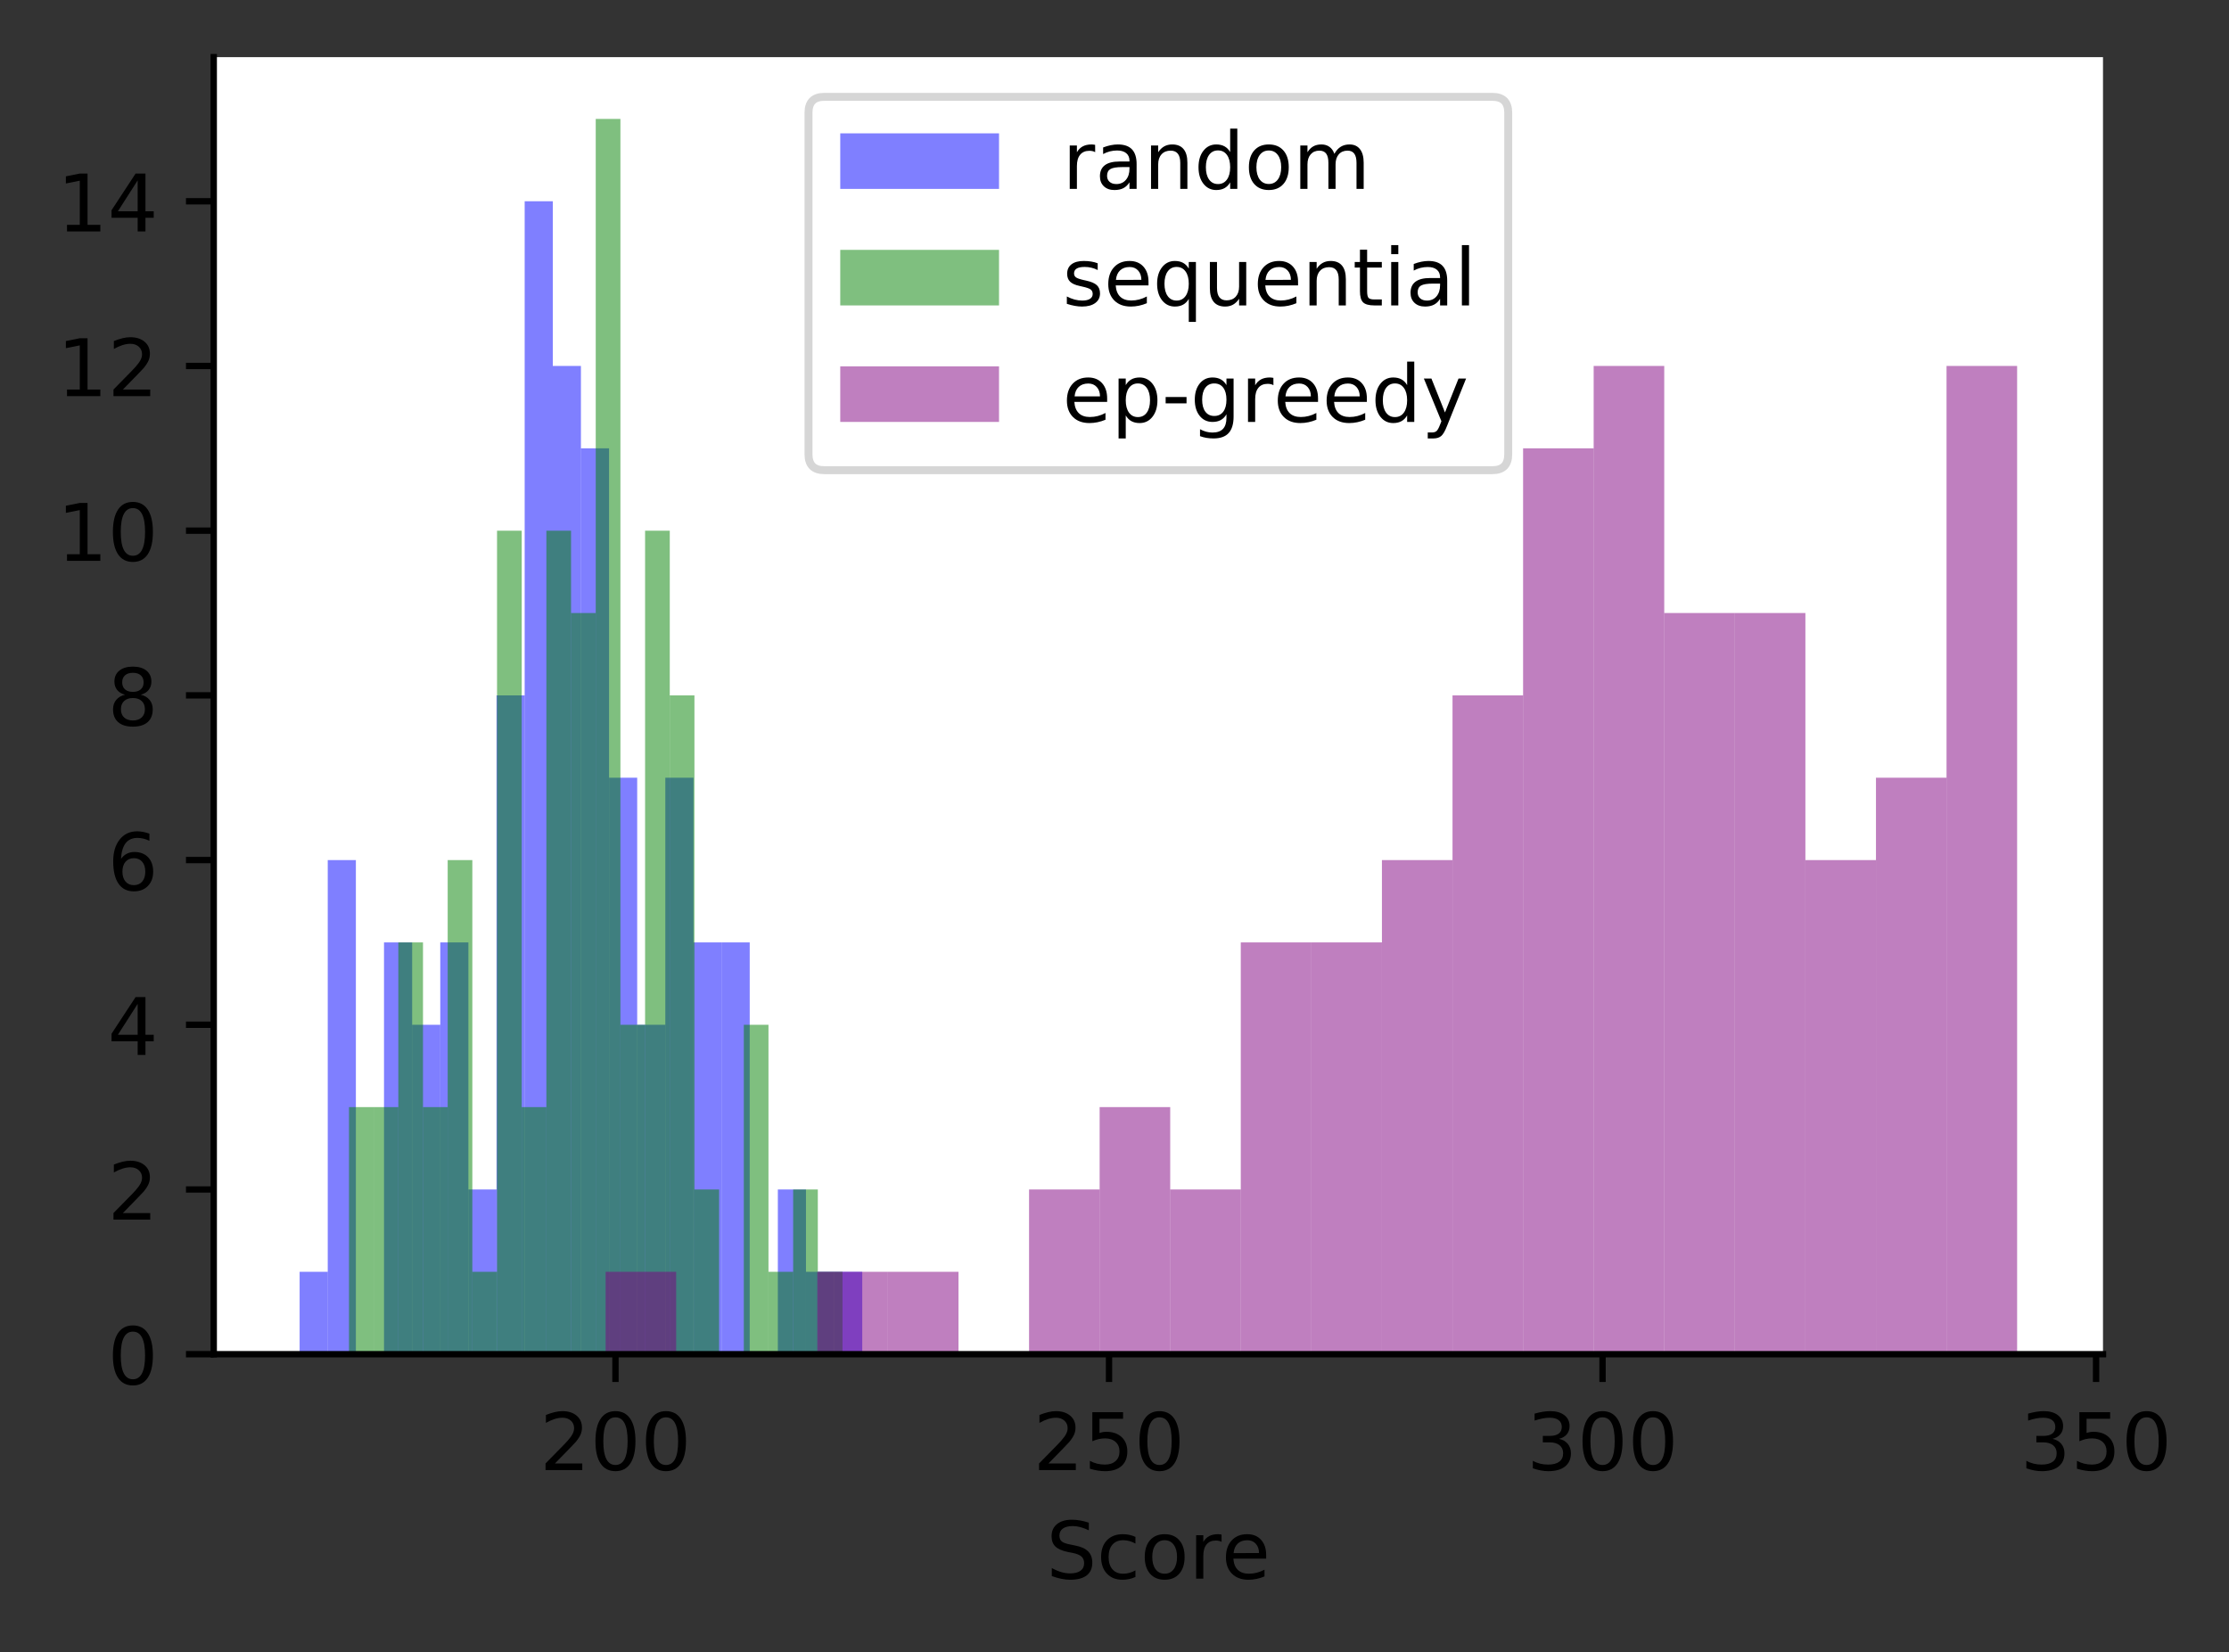 <?xml version="1.0" encoding="utf-8" standalone="no"?>
<!DOCTYPE svg PUBLIC "-//W3C//DTD SVG 1.1//EN"
  "http://www.w3.org/Graphics/SVG/1.1/DTD/svg11.dtd">
<!-- Created with matplotlib (https://matplotlib.org/) -->
<svg height="208.156pt" version="1.1" viewBox="0 0 280.788 208.156" width="280.788pt" xmlns="http://www.w3.org/2000/svg" xmlns:xlink="http://www.w3.org/1999/xlink">
 <rect x="0" y="0" width="280.788" height="208.156" fill="#333333" stroke="none"/>
 <defs>
  <style type="text/css">
*{stroke-linecap:butt;stroke-linejoin:round;}
  </style>
 </defs>
 <g id="figure_1">
  <g id="patch_1">
   <path d="M 0 208.156 
L 280.788 208.156 
L 280.788 0 
L 0 0 
z
" style="fill:none;"/>
  </g>
  <g id="axes_1">
   <g id="patch_2">
    <path d="M 26.925 170.6 
L 264.915 170.6 
L 264.915 7.2 
L 26.925 7.2 
z
" style="fill:#ffffff;"/>
   </g>
   <g id="patch_3">
    <path clip-path="url(#pdc213a9fea)" d="M 37.743 170.6 
L 41.286 170.6 
L 41.286 160.225 
L 37.743 160.225 
z
" style="fill:#0000ff;opacity:0.5;"/>
   </g>
   <g id="patch_4">
    <path clip-path="url(#pdc213a9fea)" d="M 41.286 170.6 
L 44.83 170.6 
L 44.83 108.352 
L 41.286 108.352 
z
" style="fill:#0000ff;opacity:0.5;"/>
   </g>
   <g id="patch_5">
    <path clip-path="url(#pdc213a9fea)" d="M 44.83 170.6 
L 48.374 170.6 
L 48.374 170.6 
L 44.83 170.6 
z
" style="fill:#0000ff;opacity:0.5;"/>
   </g>
   <g id="patch_6">
    <path clip-path="url(#pdc213a9fea)" d="M 48.374 170.6 
L 51.918 170.6 
L 51.918 118.727 
L 48.374 118.727 
z
" style="fill:#0000ff;opacity:0.5;"/>
   </g>
   <g id="patch_7">
    <path clip-path="url(#pdc213a9fea)" d="M 51.918 170.6 
L 55.461 170.6 
L 55.461 129.102 
L 51.918 129.102 
z
" style="fill:#0000ff;opacity:0.5;"/>
   </g>
   <g id="patch_8">
    <path clip-path="url(#pdc213a9fea)" d="M 55.461 170.6 
L 59.005 170.6 
L 59.005 118.727 
L 55.461 118.727 
z
" style="fill:#0000ff;opacity:0.5;"/>
   </g>
   <g id="patch_9">
    <path clip-path="url(#pdc213a9fea)" d="M 59.005 170.6 
L 62.549 170.6 
L 62.549 149.851 
L 59.005 149.851 
z
" style="fill:#0000ff;opacity:0.5;"/>
   </g>
   <g id="patch_10">
    <path clip-path="url(#pdc213a9fea)" d="M 62.549 170.6 
L 66.093 170.6 
L 66.093 87.603 
L 62.549 87.603 
z
" style="fill:#0000ff;opacity:0.5;"/>
   </g>
   <g id="patch_11">
    <path clip-path="url(#pdc213a9fea)" d="M 66.093 170.6 
L 69.636 170.6 
L 69.636 25.356 
L 66.093 25.356 
z
" style="fill:#0000ff;opacity:0.5;"/>
   </g>
   <g id="patch_12">
    <path clip-path="url(#pdc213a9fea)" d="M 69.636 170.6 
L 73.18 170.6 
L 73.18 46.105 
L 69.636 46.105 
z
" style="fill:#0000ff;opacity:0.5;"/>
   </g>
   <g id="patch_13">
    <path clip-path="url(#pdc213a9fea)" d="M 73.18 170.6 
L 76.724 170.6 
L 76.724 56.479 
L 73.18 56.479 
z
" style="fill:#0000ff;opacity:0.5;"/>
   </g>
   <g id="patch_14">
    <path clip-path="url(#pdc213a9fea)" d="M 76.724 170.6 
L 80.267 170.6 
L 80.267 97.978 
L 76.724 97.978 
z
" style="fill:#0000ff;opacity:0.5;"/>
   </g>
   <g id="patch_15">
    <path clip-path="url(#pdc213a9fea)" d="M 80.267 170.6 
L 83.811 170.6 
L 83.811 129.102 
L 80.267 129.102 
z
" style="fill:#0000ff;opacity:0.5;"/>
   </g>
   <g id="patch_16">
    <path clip-path="url(#pdc213a9fea)" d="M 83.811 170.6 
L 87.355 170.6 
L 87.355 97.978 
L 83.811 97.978 
z
" style="fill:#0000ff;opacity:0.5;"/>
   </g>
   <g id="patch_17">
    <path clip-path="url(#pdc213a9fea)" d="M 87.355 170.6 
L 90.899 170.6 
L 90.899 118.727 
L 87.355 118.727 
z
" style="fill:#0000ff;opacity:0.5;"/>
   </g>
   <g id="patch_18">
    <path clip-path="url(#pdc213a9fea)" d="M 90.899 170.6 
L 94.442 170.6 
L 94.442 118.727 
L 90.899 118.727 
z
" style="fill:#0000ff;opacity:0.5;"/>
   </g>
   <g id="patch_19">
    <path clip-path="url(#pdc213a9fea)" d="M 94.442 170.6 
L 97.986 170.6 
L 97.986 170.6 
L 94.442 170.6 
z
" style="fill:#0000ff;opacity:0.5;"/>
   </g>
   <g id="patch_20">
    <path clip-path="url(#pdc213a9fea)" d="M 97.986 170.6 
L 101.53 170.6 
L 101.53 149.851 
L 97.986 149.851 
z
" style="fill:#0000ff;opacity:0.5;"/>
   </g>
   <g id="patch_21">
    <path clip-path="url(#pdc213a9fea)" d="M 101.53 170.6 
L 105.074 170.6 
L 105.074 160.225 
L 101.53 160.225 
z
" style="fill:#0000ff;opacity:0.5;"/>
   </g>
   <g id="patch_22">
    <path clip-path="url(#pdc213a9fea)" d="M 105.074 170.6 
L 108.617 170.6 
L 108.617 160.225 
L 105.074 160.225 
z
" style="fill:#0000ff;opacity:0.5;"/>
   </g>
   <g id="patch_23">
    <path clip-path="url(#pdc213a9fea)" d="M 43.96 170.6 
L 47.068 170.6 
L 47.068 139.476 
L 43.96 139.476 
z
" style="fill:#008000;opacity:0.5;"/>
   </g>
   <g id="patch_24">
    <path clip-path="url(#pdc213a9fea)" d="M 47.068 170.6 
L 50.177 170.6 
L 50.177 139.476 
L 47.068 139.476 
z
" style="fill:#008000;opacity:0.5;"/>
   </g>
   <g id="patch_25">
    <path clip-path="url(#pdc213a9fea)" d="M 50.177 170.6 
L 53.285 170.6 
L 53.285 118.727 
L 50.177 118.727 
z
" style="fill:#008000;opacity:0.5;"/>
   </g>
   <g id="patch_26">
    <path clip-path="url(#pdc213a9fea)" d="M 53.285 170.6 
L 56.394 170.6 
L 56.394 139.476 
L 53.285 139.476 
z
" style="fill:#008000;opacity:0.5;"/>
   </g>
   <g id="patch_27">
    <path clip-path="url(#pdc213a9fea)" d="M 56.394 170.6 
L 59.502 170.6 
L 59.502 108.352 
L 56.394 108.352 
z
" style="fill:#008000;opacity:0.5;"/>
   </g>
   <g id="patch_28">
    <path clip-path="url(#pdc213a9fea)" d="M 59.502 170.6 
L 62.611 170.6 
L 62.611 160.225 
L 59.502 160.225 
z
" style="fill:#008000;opacity:0.5;"/>
   </g>
   <g id="patch_29">
    <path clip-path="url(#pdc213a9fea)" d="M 62.611 170.6 
L 65.72 170.6 
L 65.72 66.854 
L 62.611 66.854 
z
" style="fill:#008000;opacity:0.5;"/>
   </g>
   <g id="patch_30">
    <path clip-path="url(#pdc213a9fea)" d="M 65.72 170.6 
L 68.828 170.6 
L 68.828 139.476 
L 65.72 139.476 
z
" style="fill:#008000;opacity:0.5;"/>
   </g>
   <g id="patch_31">
    <path clip-path="url(#pdc213a9fea)" d="M 68.828 170.6 
L 71.937 170.6 
L 71.937 66.854 
L 68.828 66.854 
z
" style="fill:#008000;opacity:0.5;"/>
   </g>
   <g id="patch_32">
    <path clip-path="url(#pdc213a9fea)" d="M 71.937 170.6 
L 75.045 170.6 
L 75.045 77.229 
L 71.937 77.229 
z
" style="fill:#008000;opacity:0.5;"/>
   </g>
   <g id="patch_33">
    <path clip-path="url(#pdc213a9fea)" d="M 75.045 170.6 
L 78.154 170.6 
L 78.154 14.981 
L 75.045 14.981 
z
" style="fill:#008000;opacity:0.5;"/>
   </g>
   <g id="patch_34">
    <path clip-path="url(#pdc213a9fea)" d="M 78.154 170.6 
L 81.262 170.6 
L 81.262 129.102 
L 78.154 129.102 
z
" style="fill:#008000;opacity:0.5;"/>
   </g>
   <g id="patch_35">
    <path clip-path="url(#pdc213a9fea)" d="M 81.262 170.6 
L 84.371 170.6 
L 84.371 66.854 
L 81.262 66.854 
z
" style="fill:#008000;opacity:0.5;"/>
   </g>
   <g id="patch_36">
    <path clip-path="url(#pdc213a9fea)" d="M 84.371 170.6 
L 87.479 170.6 
L 87.479 87.603 
L 84.371 87.603 
z
" style="fill:#008000;opacity:0.5;"/>
   </g>
   <g id="patch_37">
    <path clip-path="url(#pdc213a9fea)" d="M 87.479 170.6 
L 90.588 170.6 
L 90.588 149.851 
L 87.479 149.851 
z
" style="fill:#008000;opacity:0.5;"/>
   </g>
   <g id="patch_38">
    <path clip-path="url(#pdc213a9fea)" d="M 90.588 170.6 
L 93.696 170.6 
L 93.696 170.6 
L 90.588 170.6 
z
" style="fill:#008000;opacity:0.5;"/>
   </g>
   <g id="patch_39">
    <path clip-path="url(#pdc213a9fea)" d="M 93.696 170.6 
L 96.805 170.6 
L 96.805 129.102 
L 93.696 129.102 
z
" style="fill:#008000;opacity:0.5;"/>
   </g>
   <g id="patch_40">
    <path clip-path="url(#pdc213a9fea)" d="M 96.805 170.6 
L 99.913 170.6 
L 99.913 160.225 
L 96.805 160.225 
z
" style="fill:#008000;opacity:0.5;"/>
   </g>
   <g id="patch_41">
    <path clip-path="url(#pdc213a9fea)" d="M 99.913 170.6 
L 103.022 170.6 
L 103.022 149.851 
L 99.913 149.851 
z
" style="fill:#008000;opacity:0.5;"/>
   </g>
   <g id="patch_42">
    <path clip-path="url(#pdc213a9fea)" d="M 103.022 170.6 
L 106.131 170.6 
L 106.131 160.225 
L 103.022 160.225 
z
" style="fill:#008000;opacity:0.5;"/>
   </g>
   <g id="patch_43">
    <path clip-path="url(#pdc213a9fea)" d="M 76.289 170.6 
L 85.179 170.6 
L 85.179 160.225 
L 76.289 160.225 
z
" style="fill:#800080;opacity:0.5;"/>
   </g>
   <g id="patch_44">
    <path clip-path="url(#pdc213a9fea)" d="M 85.179 170.6 
L 94.069 170.6 
L 94.069 170.6 
L 85.179 170.6 
z
" style="fill:#800080;opacity:0.5;"/>
   </g>
   <g id="patch_45">
    <path clip-path="url(#pdc213a9fea)" d="M 94.069 170.6 
L 102.96 170.6 
L 102.96 170.6 
L 94.069 170.6 
z
" style="fill:#800080;opacity:0.5;"/>
   </g>
   <g id="patch_46">
    <path clip-path="url(#pdc213a9fea)" d="M 102.96 170.6 
L 111.85 170.6 
L 111.85 160.225 
L 102.96 160.225 
z
" style="fill:#800080;opacity:0.5;"/>
   </g>
   <g id="patch_47">
    <path clip-path="url(#pdc213a9fea)" d="M 111.85 170.6 
L 120.741 170.6 
L 120.741 160.225 
L 111.85 160.225 
z
" style="fill:#800080;opacity:0.5;"/>
   </g>
   <g id="patch_48">
    <path clip-path="url(#pdc213a9fea)" d="M 120.741 170.6 
L 129.631 170.6 
L 129.631 170.6 
L 120.741 170.6 
z
" style="fill:#800080;opacity:0.5;"/>
   </g>
   <g id="patch_49">
    <path clip-path="url(#pdc213a9fea)" d="M 129.631 170.6 
L 138.521 170.6 
L 138.521 149.851 
L 129.631 149.851 
z
" style="fill:#800080;opacity:0.5;"/>
   </g>
   <g id="patch_50">
    <path clip-path="url(#pdc213a9fea)" d="M 138.521 170.6 
L 147.412 170.6 
L 147.412 139.476 
L 138.521 139.476 
z
" style="fill:#800080;opacity:0.5;"/>
   </g>
   <g id="patch_51">
    <path clip-path="url(#pdc213a9fea)" d="M 147.412 170.6 
L 156.302 170.6 
L 156.302 149.851 
L 147.412 149.851 
z
" style="fill:#800080;opacity:0.5;"/>
   </g>
   <g id="patch_52">
    <path clip-path="url(#pdc213a9fea)" d="M 156.302 170.6 
L 165.193 170.6 
L 165.193 118.727 
L 156.302 118.727 
z
" style="fill:#800080;opacity:0.5;"/>
   </g>
   <g id="patch_53">
    <path clip-path="url(#pdc213a9fea)" d="M 165.193 170.6 
L 174.083 170.6 
L 174.083 118.727 
L 165.193 118.727 
z
" style="fill:#800080;opacity:0.5;"/>
   </g>
   <g id="patch_54">
    <path clip-path="url(#pdc213a9fea)" d="M 174.083 170.6 
L 182.974 170.6 
L 182.974 108.352 
L 174.083 108.352 
z
" style="fill:#800080;opacity:0.5;"/>
   </g>
   <g id="patch_55">
    <path clip-path="url(#pdc213a9fea)" d="M 182.974 170.6 
L 191.864 170.6 
L 191.864 87.603 
L 182.974 87.603 
z
" style="fill:#800080;opacity:0.5;"/>
   </g>
   <g id="patch_56">
    <path clip-path="url(#pdc213a9fea)" d="M 191.864 170.6 
L 200.754 170.6 
L 200.754 56.479 
L 191.864 56.479 
z
" style="fill:#800080;opacity:0.5;"/>
   </g>
   <g id="patch_57">
    <path clip-path="url(#pdc213a9fea)" d="M 200.754 170.6 
L 209.645 170.6 
L 209.645 46.105 
L 200.754 46.105 
z
" style="fill:#800080;opacity:0.5;"/>
   </g>
   <g id="patch_58">
    <path clip-path="url(#pdc213a9fea)" d="M 209.645 170.6 
L 218.535 170.6 
L 218.535 77.229 
L 209.645 77.229 
z
" style="fill:#800080;opacity:0.5;"/>
   </g>
   <g id="patch_59">
    <path clip-path="url(#pdc213a9fea)" d="M 218.535 170.6 
L 227.426 170.6 
L 227.426 77.229 
L 218.535 77.229 
z
" style="fill:#800080;opacity:0.5;"/>
   </g>
   <g id="patch_60">
    <path clip-path="url(#pdc213a9fea)" d="M 227.426 170.6 
L 236.316 170.6 
L 236.316 108.352 
L 227.426 108.352 
z
" style="fill:#800080;opacity:0.5;"/>
   </g>
   <g id="patch_61">
    <path clip-path="url(#pdc213a9fea)" d="M 236.316 170.6 
L 245.206 170.6 
L 245.206 97.978 
L 236.316 97.978 
z
" style="fill:#800080;opacity:0.5;"/>
   </g>
   <g id="patch_62">
    <path clip-path="url(#pdc213a9fea)" d="M 245.206 170.6 
L 254.097 170.6 
L 254.097 46.105 
L 245.206 46.105 
z
" style="fill:#800080;opacity:0.5;"/>
   </g>
   <g id="matplotlib.axis_1">
    <g id="xtick_1">
     <g id="line2d_1">
      <defs>
       <path d="M 0 0 
L 0 3.5 
" id="m8a6cb00bb1" style="stroke:#000000;stroke-width:0.8;"/>
      </defs>
      <g>
       <use style="stroke:#000000;stroke-width:0.8;" x="77.532" xlink:href="#m8a6cb00bb1" y="170.6"/>
      </g>
     </g>
     <g id="text_1">
      <!-- 200 -->
      <defs>
       <path d="M 19.188 8.297 
L 53.609 8.297 
L 53.609 0 
L 7.328 0 
L 7.328 8.297 
Q 12.938 14.109 22.625 23.891 
Q 32.328 33.688 34.812 36.531 
Q 39.547 41.844 41.422 45.531 
Q 43.312 49.219 43.312 52.781 
Q 43.312 58.594 39.234 62.25 
Q 35.156 65.922 28.609 65.922 
Q 23.969 65.922 18.812 64.312 
Q 13.672 62.703 7.812 59.422 
L 7.812 69.391 
Q 13.766 71.781 18.938 73 
Q 24.125 74.219 28.422 74.219 
Q 39.75 74.219 46.484 68.547 
Q 53.219 62.891 53.219 53.422 
Q 53.219 48.922 51.531 44.891 
Q 49.859 40.875 45.406 35.406 
Q 44.188 33.984 37.641 27.219 
Q 31.109 20.453 19.188 8.297 
z
" id="DejaVuSans-50"/>
       <path d="M 31.781 66.406 
Q 24.172 66.406 20.328 58.906 
Q 16.5 51.422 16.5 36.375 
Q 16.5 21.391 20.328 13.891 
Q 24.172 6.391 31.781 6.391 
Q 39.453 6.391 43.281 13.891 
Q 47.125 21.391 47.125 36.375 
Q 47.125 51.422 43.281 58.906 
Q 39.453 66.406 31.781 66.406 
z
M 31.781 74.219 
Q 44.047 74.219 50.516 64.516 
Q 56.984 54.828 56.984 36.375 
Q 56.984 17.969 50.516 8.266 
Q 44.047 -1.422 31.781 -1.422 
Q 19.531 -1.422 13.062 8.266 
Q 6.594 17.969 6.594 36.375 
Q 6.594 54.828 13.062 64.516 
Q 19.531 74.219 31.781 74.219 
z
" id="DejaVuSans-48"/>
      </defs>
      <g transform="translate(67.988 185.198)scale(0.1 -0.1)">
       <use xlink:href="#DejaVuSans-50"/>
       <use x="63.623" xlink:href="#DejaVuSans-48"/>
       <use x="127.246" xlink:href="#DejaVuSans-48"/>
      </g>
     </g>
    </g>
    <g id="xtick_2">
     <g id="line2d_2">
      <g>
       <use style="stroke:#000000;stroke-width:0.8;" x="139.703" xlink:href="#m8a6cb00bb1" y="170.6"/>
      </g>
     </g>
     <g id="text_2">
      <!-- 250 -->
      <defs>
       <path d="M 10.797 72.906 
L 49.516 72.906 
L 49.516 64.594 
L 19.828 64.594 
L 19.828 46.734 
Q 21.969 47.469 24.109 47.828 
Q 26.266 48.188 28.422 48.188 
Q 40.625 48.188 47.75 41.5 
Q 54.891 34.812 54.891 23.391 
Q 54.891 11.625 47.562 5.094 
Q 40.234 -1.422 26.906 -1.422 
Q 22.312 -1.422 17.547 -0.641 
Q 12.797 0.141 7.719 1.703 
L 7.719 11.625 
Q 12.109 9.234 16.797 8.062 
Q 21.484 6.891 26.703 6.891 
Q 35.156 6.891 40.078 11.328 
Q 45.016 15.766 45.016 23.391 
Q 45.016 31 40.078 35.438 
Q 35.156 39.891 26.703 39.891 
Q 22.75 39.891 18.812 39.016 
Q 14.891 38.141 10.797 36.281 
z
" id="DejaVuSans-53"/>
      </defs>
      <g transform="translate(130.159 185.198)scale(0.1 -0.1)">
       <use xlink:href="#DejaVuSans-50"/>
       <use x="63.623" xlink:href="#DejaVuSans-53"/>
       <use x="127.246" xlink:href="#DejaVuSans-48"/>
      </g>
     </g>
    </g>
    <g id="xtick_3">
     <g id="line2d_3">
      <g>
       <use style="stroke:#000000;stroke-width:0.8;" x="201.873" xlink:href="#m8a6cb00bb1" y="170.6"/>
      </g>
     </g>
     <g id="text_3">
      <!-- 300 -->
      <defs>
       <path d="M 40.578 39.312 
Q 47.656 37.797 51.625 33 
Q 55.609 28.219 55.609 21.188 
Q 55.609 10.406 48.188 4.484 
Q 40.766 -1.422 27.094 -1.422 
Q 22.516 -1.422 17.656 -0.516 
Q 12.797 0.391 7.625 2.203 
L 7.625 11.719 
Q 11.719 9.328 16.594 8.109 
Q 21.484 6.891 26.812 6.891 
Q 36.078 6.891 40.938 10.547 
Q 45.797 14.203 45.797 21.188 
Q 45.797 27.641 41.281 31.266 
Q 36.766 34.906 28.719 34.906 
L 20.219 34.906 
L 20.219 43.016 
L 29.109 43.016 
Q 36.375 43.016 40.234 45.922 
Q 44.094 48.828 44.094 54.297 
Q 44.094 59.906 40.109 62.906 
Q 36.141 65.922 28.719 65.922 
Q 24.656 65.922 20.016 65.031 
Q 15.375 64.156 9.812 62.312 
L 9.812 71.094 
Q 15.438 72.656 20.344 73.438 
Q 25.25 74.219 29.594 74.219 
Q 40.828 74.219 47.359 69.109 
Q 53.906 64.016 53.906 55.328 
Q 53.906 49.266 50.438 45.094 
Q 46.969 40.922 40.578 39.312 
z
" id="DejaVuSans-51"/>
      </defs>
      <g transform="translate(192.33 185.198)scale(0.1 -0.1)">
       <use xlink:href="#DejaVuSans-51"/>
       <use x="63.623" xlink:href="#DejaVuSans-48"/>
       <use x="127.246" xlink:href="#DejaVuSans-48"/>
      </g>
     </g>
    </g>
    <g id="xtick_4">
     <g id="line2d_4">
      <g>
       <use style="stroke:#000000;stroke-width:0.8;" x="264.044" xlink:href="#m8a6cb00bb1" y="170.6"/>
      </g>
     </g>
     <g id="text_4">
      <!-- 350 -->
      <g transform="translate(254.5 185.198)scale(0.1 -0.1)">
       <use xlink:href="#DejaVuSans-51"/>
       <use x="63.623" xlink:href="#DejaVuSans-53"/>
       <use x="127.246" xlink:href="#DejaVuSans-48"/>
      </g>
     </g>
    </g>
    <g id="text_5">
     <!-- Score -->
     <defs>
      <path d="M 53.516 70.516 
L 53.516 60.891 
Q 47.906 63.578 42.922 64.891 
Q 37.938 66.219 33.297 66.219 
Q 25.25 66.219 20.875 63.094 
Q 16.5 59.969 16.5 54.203 
Q 16.5 49.359 19.406 46.891 
Q 22.312 44.438 30.422 42.922 
L 36.375 41.703 
Q 47.406 39.594 52.656 34.297 
Q 57.906 29 57.906 20.125 
Q 57.906 9.516 50.797 4.047 
Q 43.703 -1.422 29.984 -1.422 
Q 24.812 -1.422 18.969 -0.25 
Q 13.141 0.922 6.891 3.219 
L 6.891 13.375 
Q 12.891 10.016 18.656 8.297 
Q 24.422 6.594 29.984 6.594 
Q 38.422 6.594 43.016 9.906 
Q 47.609 13.234 47.609 19.391 
Q 47.609 24.75 44.312 27.781 
Q 41.016 30.812 33.5 32.328 
L 27.484 33.5 
Q 16.453 35.688 11.516 40.375 
Q 6.594 45.062 6.594 53.422 
Q 6.594 63.094 13.406 68.656 
Q 20.219 74.219 32.172 74.219 
Q 37.312 74.219 42.625 73.281 
Q 47.953 72.359 53.516 70.516 
z
" id="DejaVuSans-83"/>
      <path d="M 48.781 52.594 
L 48.781 44.188 
Q 44.969 46.297 41.141 47.344 
Q 37.312 48.391 33.406 48.391 
Q 24.656 48.391 19.812 42.844 
Q 14.984 37.312 14.984 27.297 
Q 14.984 17.281 19.812 11.734 
Q 24.656 6.203 33.406 6.203 
Q 37.312 6.203 41.141 7.25 
Q 44.969 8.297 48.781 10.406 
L 48.781 2.094 
Q 45.016 0.344 40.984 -0.531 
Q 36.969 -1.422 32.422 -1.422 
Q 20.062 -1.422 12.781 6.344 
Q 5.516 14.109 5.516 27.297 
Q 5.516 40.672 12.859 48.328 
Q 20.219 56 33.016 56 
Q 37.156 56 41.109 55.141 
Q 45.062 54.297 48.781 52.594 
z
" id="DejaVuSans-99"/>
      <path d="M 30.609 48.391 
Q 23.391 48.391 19.188 42.75 
Q 14.984 37.109 14.984 27.297 
Q 14.984 17.484 19.156 11.844 
Q 23.344 6.203 30.609 6.203 
Q 37.797 6.203 41.984 11.859 
Q 46.188 17.531 46.188 27.297 
Q 46.188 37.016 41.984 42.703 
Q 37.797 48.391 30.609 48.391 
z
M 30.609 56 
Q 42.328 56 49.016 48.375 
Q 55.719 40.766 55.719 27.297 
Q 55.719 13.875 49.016 6.219 
Q 42.328 -1.422 30.609 -1.422 
Q 18.844 -1.422 12.172 6.219 
Q 5.516 13.875 5.516 27.297 
Q 5.516 40.766 12.172 48.375 
Q 18.844 56 30.609 56 
z
" id="DejaVuSans-111"/>
      <path d="M 41.109 46.297 
Q 39.594 47.172 37.812 47.578 
Q 36.031 48 33.891 48 
Q 26.266 48 22.188 43.047 
Q 18.109 38.094 18.109 28.812 
L 18.109 0 
L 9.078 0 
L 9.078 54.688 
L 18.109 54.688 
L 18.109 46.188 
Q 20.953 51.172 25.484 53.578 
Q 30.031 56 36.531 56 
Q 37.453 56 38.578 55.875 
Q 39.703 55.766 41.062 55.516 
z
" id="DejaVuSans-114"/>
      <path d="M 56.203 29.594 
L 56.203 25.203 
L 14.891 25.203 
Q 15.484 15.922 20.484 11.062 
Q 25.484 6.203 34.422 6.203 
Q 39.594 6.203 44.453 7.469 
Q 49.312 8.734 54.109 11.281 
L 54.109 2.781 
Q 49.266 0.734 44.188 -0.344 
Q 39.109 -1.422 33.891 -1.422 
Q 20.797 -1.422 13.156 6.188 
Q 5.516 13.812 5.516 26.812 
Q 5.516 40.234 12.766 48.109 
Q 20.016 56 32.328 56 
Q 43.359 56 49.781 48.891 
Q 56.203 41.797 56.203 29.594 
z
M 47.219 32.234 
Q 47.125 39.594 43.094 43.984 
Q 39.062 48.391 32.422 48.391 
Q 24.906 48.391 20.391 44.141 
Q 15.875 39.891 15.188 32.172 
z
" id="DejaVuSans-101"/>
     </defs>
     <g transform="translate(131.807 198.877)scale(0.1 -0.1)">
      <use xlink:href="#DejaVuSans-83"/>
      <use x="63.477" xlink:href="#DejaVuSans-99"/>
      <use x="118.457" xlink:href="#DejaVuSans-111"/>
      <use x="179.639" xlink:href="#DejaVuSans-114"/>
      <use x="220.721" xlink:href="#DejaVuSans-101"/>
     </g>
    </g>
   </g>
   <g id="matplotlib.axis_2">
    <g id="ytick_1">
     <g id="line2d_5">
      <defs>
       <path d="M 0 0 
L -3.5 0 
" id="m9e4aa207dc" style="stroke:#000000;stroke-width:0.8;"/>
      </defs>
      <g>
       <use style="stroke:#000000;stroke-width:0.8;" x="26.925" xlink:href="#m9e4aa207dc" y="170.6"/>
      </g>
     </g>
     <g id="text_6">
      <!-- 0 -->
      <g transform="translate(13.562 174.399)scale(0.1 -0.1)">
       <use xlink:href="#DejaVuSans-48"/>
      </g>
     </g>
    </g>
    <g id="ytick_2">
     <g id="line2d_6">
      <g>
       <use style="stroke:#000000;stroke-width:0.8;" x="26.925" xlink:href="#m9e4aa207dc" y="149.851"/>
      </g>
     </g>
     <g id="text_7">
      <!-- 2 -->
      <g transform="translate(13.562 153.65)scale(0.1 -0.1)">
       <use xlink:href="#DejaVuSans-50"/>
      </g>
     </g>
    </g>
    <g id="ytick_3">
     <g id="line2d_7">
      <g>
       <use style="stroke:#000000;stroke-width:0.8;" x="26.925" xlink:href="#m9e4aa207dc" y="129.102"/>
      </g>
     </g>
     <g id="text_8">
      <!-- 4 -->
      <defs>
       <path d="M 37.797 64.312 
L 12.891 25.391 
L 37.797 25.391 
z
M 35.203 72.906 
L 47.609 72.906 
L 47.609 25.391 
L 58.016 25.391 
L 58.016 17.188 
L 47.609 17.188 
L 47.609 0 
L 37.797 0 
L 37.797 17.188 
L 4.891 17.188 
L 4.891 26.703 
z
" id="DejaVuSans-52"/>
      </defs>
      <g transform="translate(13.562 132.901)scale(0.1 -0.1)">
       <use xlink:href="#DejaVuSans-52"/>
      </g>
     </g>
    </g>
    <g id="ytick_4">
     <g id="line2d_8">
      <g>
       <use style="stroke:#000000;stroke-width:0.8;" x="26.925" xlink:href="#m9e4aa207dc" y="108.352"/>
      </g>
     </g>
     <g id="text_9">
      <!-- 6 -->
      <defs>
       <path d="M 33.016 40.375 
Q 26.375 40.375 22.484 35.828 
Q 18.609 31.297 18.609 23.391 
Q 18.609 15.531 22.484 10.953 
Q 26.375 6.391 33.016 6.391 
Q 39.656 6.391 43.531 10.953 
Q 47.406 15.531 47.406 23.391 
Q 47.406 31.297 43.531 35.828 
Q 39.656 40.375 33.016 40.375 
z
M 52.594 71.297 
L 52.594 62.312 
Q 48.875 64.062 45.094 64.984 
Q 41.312 65.922 37.594 65.922 
Q 27.828 65.922 22.672 59.328 
Q 17.531 52.734 16.797 39.406 
Q 19.672 43.656 24.016 45.922 
Q 28.375 48.188 33.594 48.188 
Q 44.578 48.188 50.953 41.516 
Q 57.328 34.859 57.328 23.391 
Q 57.328 12.156 50.688 5.359 
Q 44.047 -1.422 33.016 -1.422 
Q 20.359 -1.422 13.672 8.266 
Q 6.984 17.969 6.984 36.375 
Q 6.984 53.656 15.188 63.938 
Q 23.391 74.219 37.203 74.219 
Q 40.922 74.219 44.703 73.484 
Q 48.484 72.75 52.594 71.297 
z
" id="DejaVuSans-54"/>
      </defs>
      <g transform="translate(13.562 112.152)scale(0.1 -0.1)">
       <use xlink:href="#DejaVuSans-54"/>
      </g>
     </g>
    </g>
    <g id="ytick_5">
     <g id="line2d_9">
      <g>
       <use style="stroke:#000000;stroke-width:0.8;" x="26.925" xlink:href="#m9e4aa207dc" y="87.603"/>
      </g>
     </g>
     <g id="text_10">
      <!-- 8 -->
      <defs>
       <path d="M 31.781 34.625 
Q 24.75 34.625 20.719 30.859 
Q 16.703 27.094 16.703 20.516 
Q 16.703 13.922 20.719 10.156 
Q 24.75 6.391 31.781 6.391 
Q 38.812 6.391 42.859 10.172 
Q 46.922 13.969 46.922 20.516 
Q 46.922 27.094 42.891 30.859 
Q 38.875 34.625 31.781 34.625 
z
M 21.922 38.812 
Q 15.578 40.375 12.031 44.719 
Q 8.5 49.078 8.5 55.328 
Q 8.5 64.062 14.719 69.141 
Q 20.953 74.219 31.781 74.219 
Q 42.672 74.219 48.875 69.141 
Q 55.078 64.062 55.078 55.328 
Q 55.078 49.078 51.531 44.719 
Q 48 40.375 41.703 38.812 
Q 48.828 37.156 52.797 32.312 
Q 56.781 27.484 56.781 20.516 
Q 56.781 9.906 50.312 4.234 
Q 43.844 -1.422 31.781 -1.422 
Q 19.734 -1.422 13.25 4.234 
Q 6.781 9.906 6.781 20.516 
Q 6.781 27.484 10.781 32.312 
Q 14.797 37.156 21.922 38.812 
z
M 18.312 54.391 
Q 18.312 48.734 21.844 45.562 
Q 25.391 42.391 31.781 42.391 
Q 38.141 42.391 41.719 45.562 
Q 45.312 48.734 45.312 54.391 
Q 45.312 60.062 41.719 63.234 
Q 38.141 66.406 31.781 66.406 
Q 25.391 66.406 21.844 63.234 
Q 18.312 60.062 18.312 54.391 
z
" id="DejaVuSans-56"/>
      </defs>
      <g transform="translate(13.562 91.402)scale(0.1 -0.1)">
       <use xlink:href="#DejaVuSans-56"/>
      </g>
     </g>
    </g>
    <g id="ytick_6">
     <g id="line2d_10">
      <g>
       <use style="stroke:#000000;stroke-width:0.8;" x="26.925" xlink:href="#m9e4aa207dc" y="66.854"/>
      </g>
     </g>
     <g id="text_11">
      <!-- 10 -->
      <defs>
       <path d="M 12.406 8.297 
L 28.516 8.297 
L 28.516 63.922 
L 10.984 60.406 
L 10.984 69.391 
L 28.422 72.906 
L 38.281 72.906 
L 38.281 8.297 
L 54.391 8.297 
L 54.391 0 
L 12.406 0 
z
" id="DejaVuSans-49"/>
      </defs>
      <g transform="translate(7.2 70.653)scale(0.1 -0.1)">
       <use xlink:href="#DejaVuSans-49"/>
       <use x="63.623" xlink:href="#DejaVuSans-48"/>
      </g>
     </g>
    </g>
    <g id="ytick_7">
     <g id="line2d_11">
      <g>
       <use style="stroke:#000000;stroke-width:0.8;" x="26.925" xlink:href="#m9e4aa207dc" y="46.105"/>
      </g>
     </g>
     <g id="text_12">
      <!-- 12 -->
      <g transform="translate(7.2 49.904)scale(0.1 -0.1)">
       <use xlink:href="#DejaVuSans-49"/>
       <use x="63.623" xlink:href="#DejaVuSans-50"/>
      </g>
     </g>
    </g>
    <g id="ytick_8">
     <g id="line2d_12">
      <g>
       <use style="stroke:#000000;stroke-width:0.8;" x="26.925" xlink:href="#m9e4aa207dc" y="25.356"/>
      </g>
     </g>
     <g id="text_13">
      <!-- 14 -->
      <g transform="translate(7.2 29.155)scale(0.1 -0.1)">
       <use xlink:href="#DejaVuSans-49"/>
       <use x="63.623" xlink:href="#DejaVuSans-52"/>
      </g>
     </g>
    </g>
   </g>
   <g id="patch_63">
    <path d="M 26.925 170.6 
L 26.925 7.2 
" style="fill:none;stroke:#000000;stroke-linecap:square;stroke-linejoin:miter;stroke-width:0.8;"/>
   </g>
   <g id="patch_64">
    <path d="M 26.925 170.6 
L 264.915 170.6 
" style="fill:none;stroke:#000000;stroke-linecap:square;stroke-linejoin:miter;stroke-width:0.8;"/>
   </g>
   <g id="legend_1">
    <g id="patch_65">
     <path d="M 103.848 59.234 
L 187.992 59.234 
Q 189.992 59.234 189.992 57.234 
L 189.992 14.2 
Q 189.992 12.2 187.992 12.2 
L 103.848 12.2 
Q 101.848 12.2 101.848 14.2 
L 101.848 57.234 
Q 101.848 59.234 103.848 59.234 
z
" style="fill:#ffffff;opacity:0.8;stroke:#cccccc;stroke-linejoin:miter;"/>
    </g>
    <g id="patch_66">
     <path d="M 105.848 23.798 
L 125.848 23.798 
L 125.848 16.798 
L 105.848 16.798 
z
" style="fill:#0000ff;opacity:0.5;"/>
    </g>
    <g id="text_14">
     <!-- random -->
     <defs>
      <path d="M 34.281 27.484 
Q 23.391 27.484 19.188 25 
Q 14.984 22.516 14.984 16.5 
Q 14.984 11.719 18.141 8.906 
Q 21.297 6.109 26.703 6.109 
Q 34.188 6.109 38.703 11.406 
Q 43.219 16.703 43.219 25.484 
L 43.219 27.484 
z
M 52.203 31.203 
L 52.203 0 
L 43.219 0 
L 43.219 8.297 
Q 40.141 3.328 35.547 0.953 
Q 30.953 -1.422 24.312 -1.422 
Q 15.922 -1.422 10.953 3.297 
Q 6 8.016 6 15.922 
Q 6 25.141 12.172 29.828 
Q 18.359 34.516 30.609 34.516 
L 43.219 34.516 
L 43.219 35.406 
Q 43.219 41.609 39.141 45 
Q 35.062 48.391 27.688 48.391 
Q 23 48.391 18.547 47.266 
Q 14.109 46.141 10.016 43.891 
L 10.016 52.203 
Q 14.938 54.109 19.578 55.047 
Q 24.219 56 28.609 56 
Q 40.484 56 46.344 49.844 
Q 52.203 43.703 52.203 31.203 
z
" id="DejaVuSans-97"/>
      <path d="M 54.891 33.016 
L 54.891 0 
L 45.906 0 
L 45.906 32.719 
Q 45.906 40.484 42.875 44.328 
Q 39.844 48.188 33.797 48.188 
Q 26.516 48.188 22.312 43.547 
Q 18.109 38.922 18.109 30.906 
L 18.109 0 
L 9.078 0 
L 9.078 54.688 
L 18.109 54.688 
L 18.109 46.188 
Q 21.344 51.125 25.703 53.562 
Q 30.078 56 35.797 56 
Q 45.219 56 50.047 50.172 
Q 54.891 44.344 54.891 33.016 
z
" id="DejaVuSans-110"/>
      <path d="M 45.406 46.391 
L 45.406 75.984 
L 54.391 75.984 
L 54.391 0 
L 45.406 0 
L 45.406 8.203 
Q 42.578 3.328 38.25 0.953 
Q 33.938 -1.422 27.875 -1.422 
Q 17.969 -1.422 11.734 6.484 
Q 5.516 14.406 5.516 27.297 
Q 5.516 40.188 11.734 48.094 
Q 17.969 56 27.875 56 
Q 33.938 56 38.25 53.625 
Q 42.578 51.266 45.406 46.391 
z
M 14.797 27.297 
Q 14.797 17.391 18.875 11.75 
Q 22.953 6.109 30.078 6.109 
Q 37.203 6.109 41.297 11.75 
Q 45.406 17.391 45.406 27.297 
Q 45.406 37.203 41.297 42.844 
Q 37.203 48.484 30.078 48.484 
Q 22.953 48.484 18.875 42.844 
Q 14.797 37.203 14.797 27.297 
z
" id="DejaVuSans-100"/>
      <path d="M 52 44.188 
Q 55.375 50.25 60.062 53.125 
Q 64.75 56 71.094 56 
Q 79.641 56 84.281 50.016 
Q 88.922 44.047 88.922 33.016 
L 88.922 0 
L 79.891 0 
L 79.891 32.719 
Q 79.891 40.578 77.094 44.375 
Q 74.312 48.188 68.609 48.188 
Q 61.625 48.188 57.562 43.547 
Q 53.516 38.922 53.516 30.906 
L 53.516 0 
L 44.484 0 
L 44.484 32.719 
Q 44.484 40.625 41.703 44.406 
Q 38.922 48.188 33.109 48.188 
Q 26.219 48.188 22.156 43.531 
Q 18.109 38.875 18.109 30.906 
L 18.109 0 
L 9.078 0 
L 9.078 54.688 
L 18.109 54.688 
L 18.109 46.188 
Q 21.188 51.219 25.484 53.609 
Q 29.781 56 35.688 56 
Q 41.656 56 45.828 52.969 
Q 50 49.953 52 44.188 
z
" id="DejaVuSans-109"/>
     </defs>
     <g transform="translate(133.848 23.798)scale(0.1 -0.1)">
      <use xlink:href="#DejaVuSans-114"/>
      <use x="41.113" xlink:href="#DejaVuSans-97"/>
      <use x="102.393" xlink:href="#DejaVuSans-110"/>
      <use x="165.771" xlink:href="#DejaVuSans-100"/>
      <use x="229.248" xlink:href="#DejaVuSans-111"/>
      <use x="290.43" xlink:href="#DejaVuSans-109"/>
     </g>
    </g>
    <g id="patch_67">
     <path d="M 105.848 38.477 
L 125.848 38.477 
L 125.848 31.477 
L 105.848 31.477 
z
" style="fill:#008000;opacity:0.5;"/>
    </g>
    <g id="text_15">
     <!-- sequential -->
     <defs>
      <path d="M 44.281 53.078 
L 44.281 44.578 
Q 40.484 46.531 36.375 47.5 
Q 32.281 48.484 27.875 48.484 
Q 21.188 48.484 17.844 46.438 
Q 14.5 44.391 14.5 40.281 
Q 14.5 37.156 16.891 35.375 
Q 19.281 33.594 26.516 31.984 
L 29.594 31.297 
Q 39.156 29.25 43.188 25.516 
Q 47.219 21.781 47.219 15.094 
Q 47.219 7.469 41.188 3.016 
Q 35.156 -1.422 24.609 -1.422 
Q 20.219 -1.422 15.453 -0.562 
Q 10.688 0.297 5.422 2 
L 5.422 11.281 
Q 10.406 8.688 15.234 7.391 
Q 20.062 6.109 24.812 6.109 
Q 31.156 6.109 34.562 8.281 
Q 37.984 10.453 37.984 14.406 
Q 37.984 18.062 35.516 20.016 
Q 33.062 21.969 24.703 23.781 
L 21.578 24.516 
Q 13.234 26.266 9.516 29.906 
Q 5.812 33.547 5.812 39.891 
Q 5.812 47.609 11.281 51.797 
Q 16.75 56 26.812 56 
Q 31.781 56 36.172 55.266 
Q 40.578 54.547 44.281 53.078 
z
" id="DejaVuSans-115"/>
      <path d="M 14.797 27.297 
Q 14.797 17.391 18.875 11.75 
Q 22.953 6.109 30.078 6.109 
Q 37.203 6.109 41.297 11.75 
Q 45.406 17.391 45.406 27.297 
Q 45.406 37.203 41.297 42.844 
Q 37.203 48.484 30.078 48.484 
Q 22.953 48.484 18.875 42.844 
Q 14.797 37.203 14.797 27.297 
z
M 45.406 8.203 
Q 42.578 3.328 38.25 0.953 
Q 33.938 -1.422 27.875 -1.422 
Q 17.969 -1.422 11.734 6.484 
Q 5.516 14.406 5.516 27.297 
Q 5.516 40.188 11.734 48.094 
Q 17.969 56 27.875 56 
Q 33.938 56 38.25 53.625 
Q 42.578 51.266 45.406 46.391 
L 45.406 54.688 
L 54.391 54.688 
L 54.391 -20.797 
L 45.406 -20.797 
z
" id="DejaVuSans-113"/>
      <path d="M 8.5 21.578 
L 8.5 54.688 
L 17.484 54.688 
L 17.484 21.922 
Q 17.484 14.156 20.5 10.266 
Q 23.531 6.391 29.594 6.391 
Q 36.859 6.391 41.078 11.031 
Q 45.312 15.672 45.312 23.688 
L 45.312 54.688 
L 54.297 54.688 
L 54.297 0 
L 45.312 0 
L 45.312 8.406 
Q 42.047 3.422 37.719 1 
Q 33.406 -1.422 27.688 -1.422 
Q 18.266 -1.422 13.375 4.438 
Q 8.5 10.297 8.5 21.578 
z
M 31.109 56 
z
" id="DejaVuSans-117"/>
      <path d="M 18.312 70.219 
L 18.312 54.688 
L 36.812 54.688 
L 36.812 47.703 
L 18.312 47.703 
L 18.312 18.016 
Q 18.312 11.328 20.141 9.422 
Q 21.969 7.516 27.594 7.516 
L 36.812 7.516 
L 36.812 0 
L 27.594 0 
Q 17.188 0 13.234 3.875 
Q 9.281 7.766 9.281 18.016 
L 9.281 47.703 
L 2.688 47.703 
L 2.688 54.688 
L 9.281 54.688 
L 9.281 70.219 
z
" id="DejaVuSans-116"/>
      <path d="M 9.422 54.688 
L 18.406 54.688 
L 18.406 0 
L 9.422 0 
z
M 9.422 75.984 
L 18.406 75.984 
L 18.406 64.594 
L 9.422 64.594 
z
" id="DejaVuSans-105"/>
      <path d="M 9.422 75.984 
L 18.406 75.984 
L 18.406 0 
L 9.422 0 
z
" id="DejaVuSans-108"/>
     </defs>
     <g transform="translate(133.848 38.477)scale(0.1 -0.1)">
      <use xlink:href="#DejaVuSans-115"/>
      <use x="52.1" xlink:href="#DejaVuSans-101"/>
      <use x="113.623" xlink:href="#DejaVuSans-113"/>
      <use x="177.1" xlink:href="#DejaVuSans-117"/>
      <use x="240.479" xlink:href="#DejaVuSans-101"/>
      <use x="302.002" xlink:href="#DejaVuSans-110"/>
      <use x="365.381" xlink:href="#DejaVuSans-116"/>
      <use x="404.59" xlink:href="#DejaVuSans-105"/>
      <use x="432.373" xlink:href="#DejaVuSans-97"/>
      <use x="493.652" xlink:href="#DejaVuSans-108"/>
     </g>
    </g>
    <g id="patch_68">
     <path d="M 105.848 53.155 
L 125.848 53.155 
L 125.848 46.155 
L 105.848 46.155 
z
" style="fill:#800080;opacity:0.5;"/>
    </g>
    <g id="text_16">
     <!-- ep-greedy -->
     <defs>
      <path d="M 18.109 8.203 
L 18.109 -20.797 
L 9.078 -20.797 
L 9.078 54.688 
L 18.109 54.688 
L 18.109 46.391 
Q 20.953 51.266 25.266 53.625 
Q 29.594 56 35.594 56 
Q 45.562 56 51.781 48.094 
Q 58.016 40.188 58.016 27.297 
Q 58.016 14.406 51.781 6.484 
Q 45.562 -1.422 35.594 -1.422 
Q 29.594 -1.422 25.266 0.953 
Q 20.953 3.328 18.109 8.203 
z
M 48.688 27.297 
Q 48.688 37.203 44.609 42.844 
Q 40.531 48.484 33.406 48.484 
Q 26.266 48.484 22.188 42.844 
Q 18.109 37.203 18.109 27.297 
Q 18.109 17.391 22.188 11.75 
Q 26.266 6.109 33.406 6.109 
Q 40.531 6.109 44.609 11.75 
Q 48.688 17.391 48.688 27.297 
z
" id="DejaVuSans-112"/>
      <path d="M 4.891 31.391 
L 31.203 31.391 
L 31.203 23.391 
L 4.891 23.391 
z
" id="DejaVuSans-45"/>
      <path d="M 45.406 27.984 
Q 45.406 37.75 41.375 43.109 
Q 37.359 48.484 30.078 48.484 
Q 22.859 48.484 18.828 43.109 
Q 14.797 37.75 14.797 27.984 
Q 14.797 18.266 18.828 12.891 
Q 22.859 7.516 30.078 7.516 
Q 37.359 7.516 41.375 12.891 
Q 45.406 18.266 45.406 27.984 
z
M 54.391 6.781 
Q 54.391 -7.172 48.188 -13.984 
Q 42 -20.797 29.203 -20.797 
Q 24.469 -20.797 20.266 -20.094 
Q 16.062 -19.391 12.109 -17.922 
L 12.109 -9.188 
Q 16.062 -11.328 19.922 -12.344 
Q 23.781 -13.375 27.781 -13.375 
Q 36.625 -13.375 41.016 -8.766 
Q 45.406 -4.156 45.406 5.172 
L 45.406 9.625 
Q 42.625 4.781 38.281 2.391 
Q 33.938 0 27.875 0 
Q 17.828 0 11.672 7.656 
Q 5.516 15.328 5.516 27.984 
Q 5.516 40.672 11.672 48.328 
Q 17.828 56 27.875 56 
Q 33.938 56 38.281 53.609 
Q 42.625 51.219 45.406 46.391 
L 45.406 54.688 
L 54.391 54.688 
z
" id="DejaVuSans-103"/>
      <path d="M 32.172 -5.078 
Q 28.375 -14.844 24.75 -17.812 
Q 21.141 -20.797 15.094 -20.797 
L 7.906 -20.797 
L 7.906 -13.281 
L 13.188 -13.281 
Q 16.891 -13.281 18.938 -11.516 
Q 21 -9.766 23.484 -3.219 
L 25.094 0.875 
L 2.984 54.688 
L 12.5 54.688 
L 29.594 11.922 
L 46.688 54.688 
L 56.203 54.688 
z
" id="DejaVuSans-121"/>
     </defs>
     <g transform="translate(133.848 53.155)scale(0.1 -0.1)">
      <use xlink:href="#DejaVuSans-101"/>
      <use x="61.523" xlink:href="#DejaVuSans-112"/>
      <use x="125" xlink:href="#DejaVuSans-45"/>
      <use x="161.084" xlink:href="#DejaVuSans-103"/>
      <use x="224.561" xlink:href="#DejaVuSans-114"/>
      <use x="265.643" xlink:href="#DejaVuSans-101"/>
      <use x="327.166" xlink:href="#DejaVuSans-101"/>
      <use x="388.689" xlink:href="#DejaVuSans-100"/>
      <use x="452.166" xlink:href="#DejaVuSans-121"/>
     </g>
    </g>
   </g>
  </g>
 </g>
 <defs>
  <clipPath id="pdc213a9fea">
   <rect height="163.4" width="237.99" x="26.925" y="7.2"/>
  </clipPath>
 </defs>
</svg>